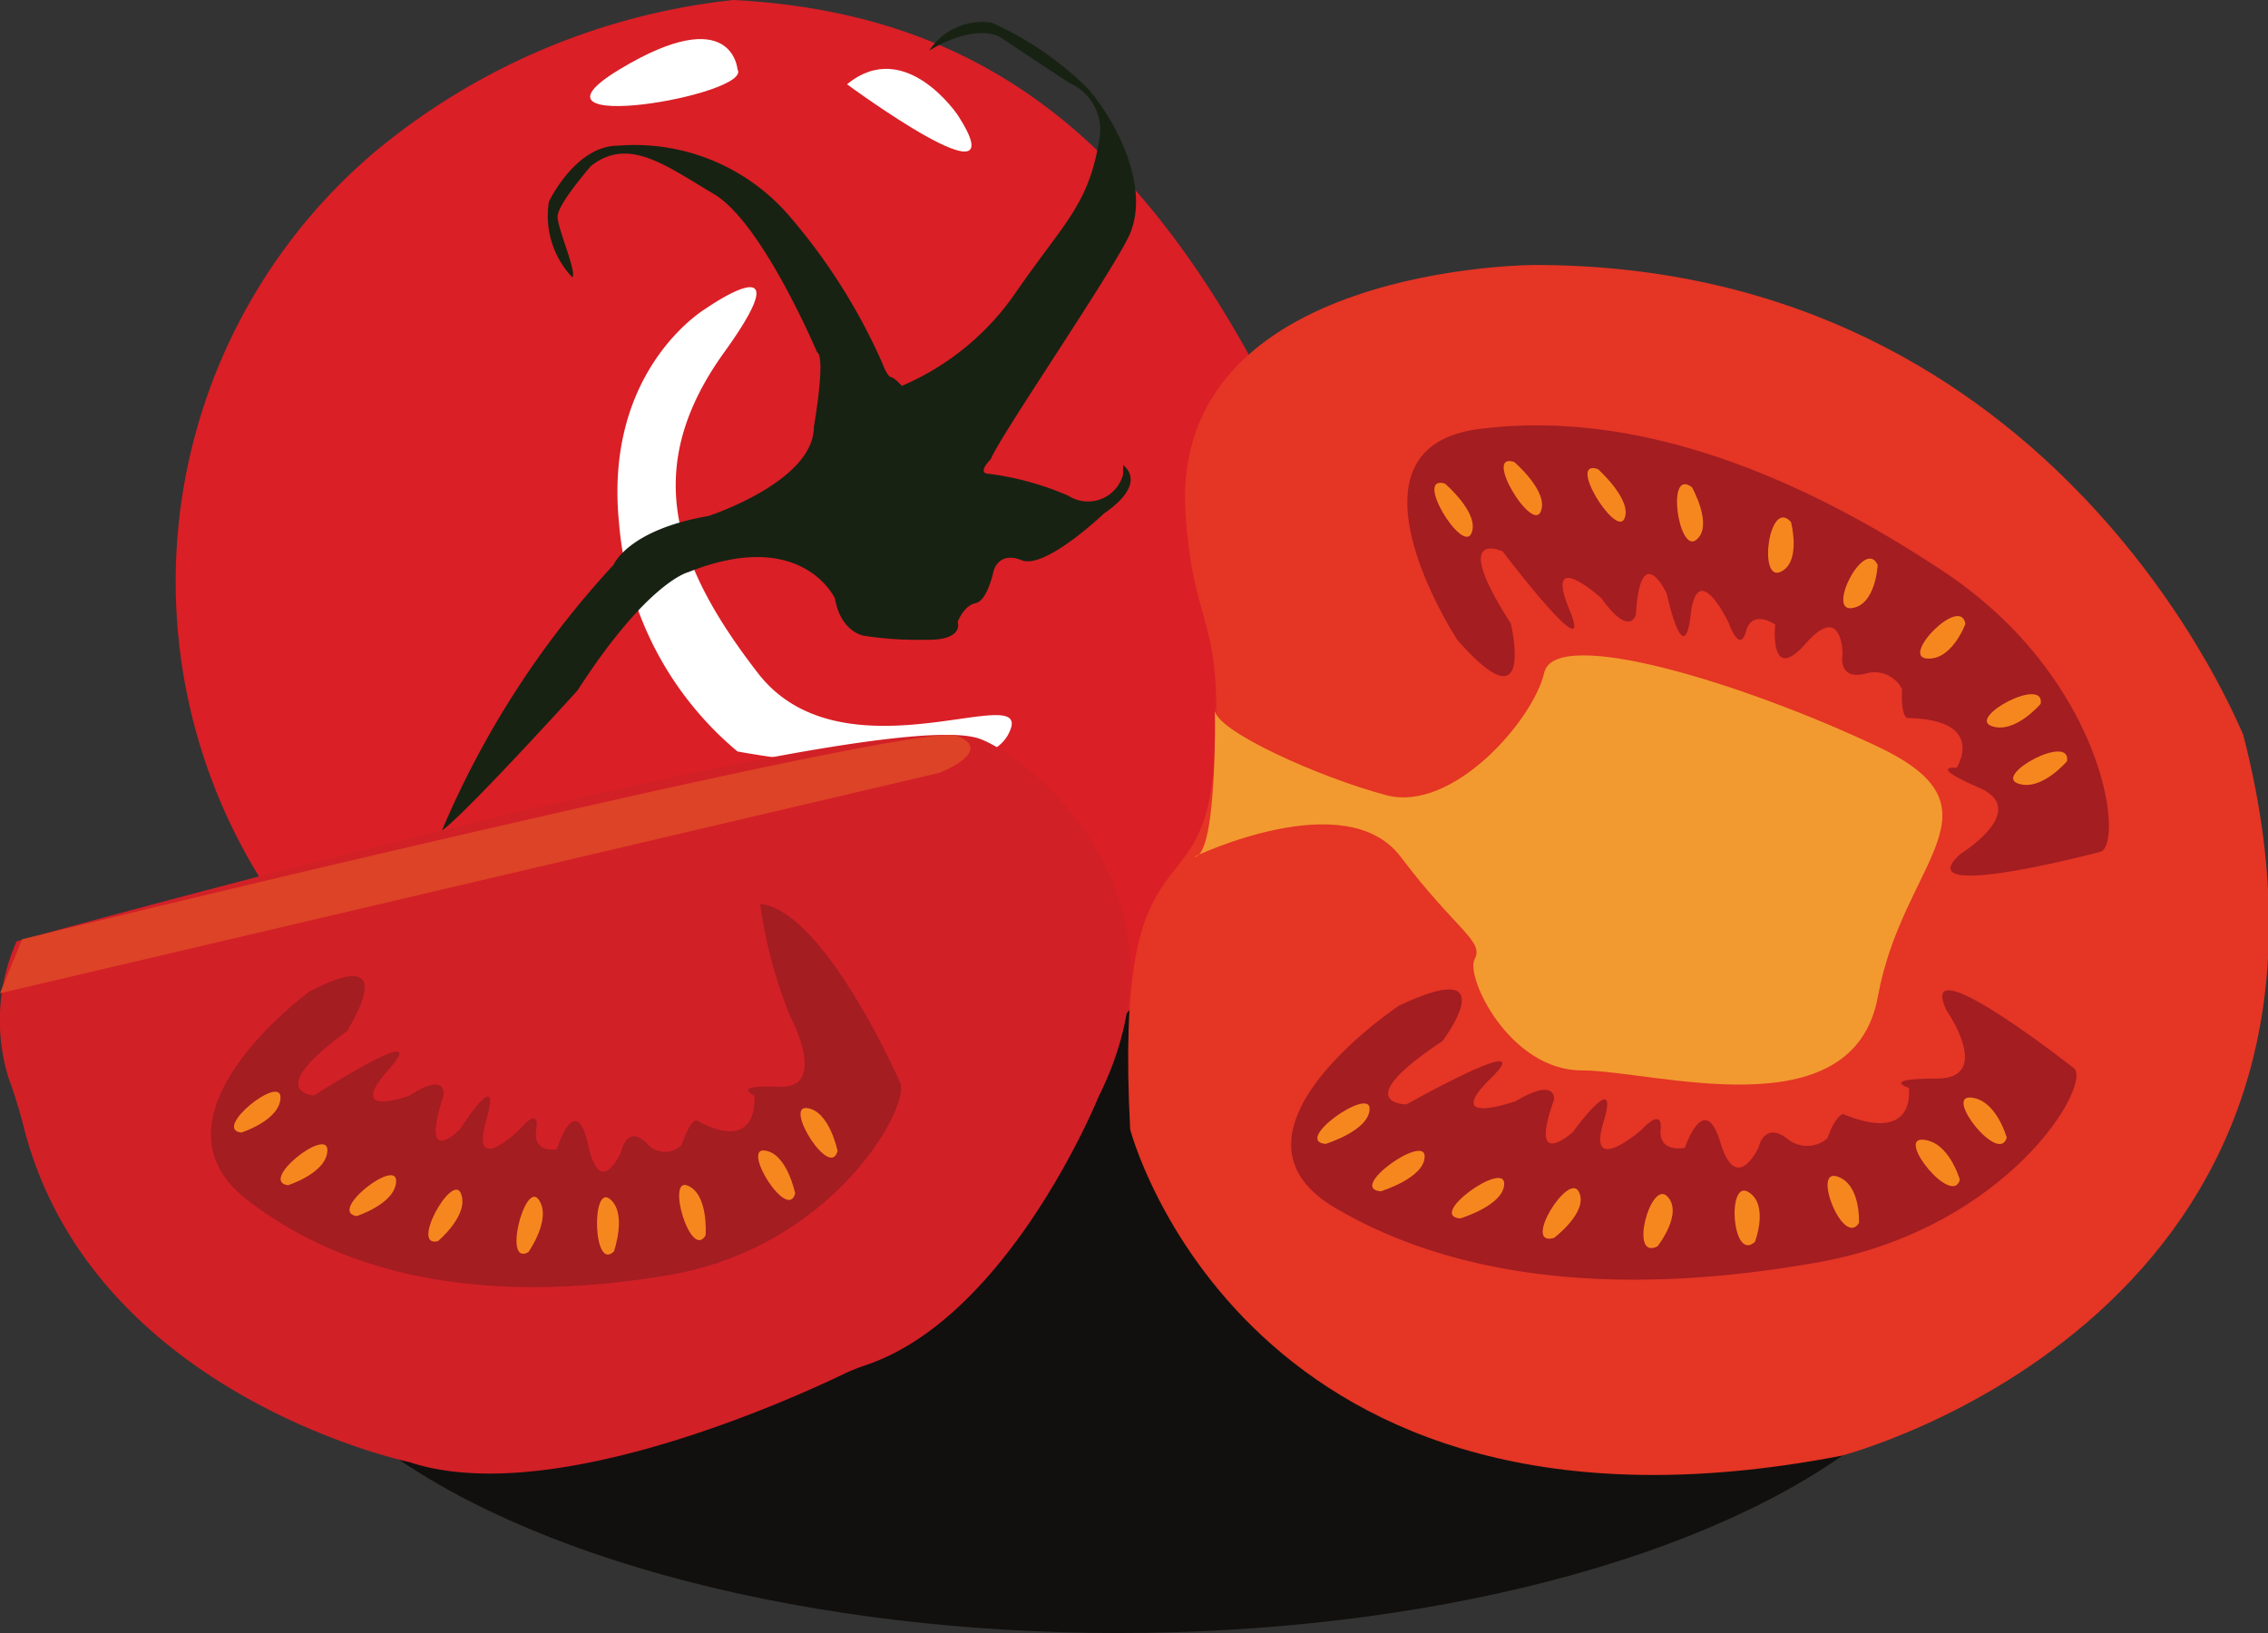 <svg xmlns="http://www.w3.org/2000/svg" viewBox="0 0 86.11 62"><rect x="0" y="0" width="86.11" height="62" fill="#333333" stroke="none"/><defs><style>.cls-1{fill:#11100e;}.cls-2{fill:#da1f26;}.cls-3{fill:#fff;}.cls-4{fill:#d22027;}.cls-5{fill:#e43525;}.cls-6{fill:#a31d21;}.cls-7{fill:#f6871f;}.cls-8{fill:#172213;}.cls-9{fill:#dd4326;}.cls-10{fill:#f29a2f;}</style></defs><title>i-tomato</title><g id="Layer_2" data-name="Layer 2"><g id="Tomatoes_Pizza" data-name="Tomatoes Pizza"><ellipse class="cls-1" cx="42.44" cy="47.38" rx="32.67" ry="14.62"/><path class="cls-2" d="M27.85,0A25.51,25.51,0,0,0,14.12,5.86a21.39,21.39,0,0,0,1.51,33.63,18.13,18.13,0,0,0,2.86,1.7C28.1,45.68,41.65,40,42.88,38.35s9.6-15.63,4.68-24.62S36.72.47,27.85,0Z"/><path class="cls-3" d="M26.79,11.72S22.93,14,23.5,19.82A12.64,12.64,0,0,0,28,28.53s9,1.7,10.27-.63-6.19,1.92-9.49-2.34-4.39-7.87-1.28-12.19S26.79,11.72,26.79,11.72Z"/><path class="cls-4" d="M.63,35.74S33.3,26.63,37.2,28.05c1.81.66,8.4,5.8,4.5,13.61,0,0-3.38,8.34-8.83,10.17a8,8,0,0,0-.76.3c-1.92.93-11.18,5.17-16.57,3.38,0,0-12.1-2.53-14.66-12.8a18.74,18.74,0,0,0-.56-1.8A7.4,7.4,0,0,1,.63,35.74Z"/><path class="cls-5" d="M58.27,10.06s-13.85,0-13.26,9.41c.29,4.58,1.52,3.91,1.07,9.66S42.29,31,42.91,42.88c0,0,4.35,16.77,27,12.39,0,0,20.94-5.39,15.26-27.37C85.13,27.9,78.27,10.06,58.27,10.06Z"/><path class="cls-6" d="M11.76,37.64s-6.51,4.73-2.37,7.92,9.7,3.91,16,2.85,9.25-6.51,8.77-7.34c0,0-2.86-6.51-5.3-6.75A17.76,17.76,0,0,0,30,38.58s1.48,2.76-.41,2.68-.95.33-.95.33.24,2.28-2.21.94c0,0-.23,0-.55.94a.9.9,0,0,1-1.34-.08c-.74-.71-.95.32-.95.32s-.79,1.89-1.26-.24-1.19.16-1.19.16-.92.19-.78-.75-.63,0-.63,0-1.9,1.86-1.27-.35-1,.35-1,.35-1.55,1.57-.62-1.29c0,0,.14-.93-1.28,0,0,0-2.52.94-.79-1s-2.84,1-2.84,1-2-.09,1.27-2.46C13.14,39.13,15.42,35.74,11.76,37.64Z"/><path class="cls-7" d="M9.16,43s1.49-.47,1.49-1.34S8.05,42.87,9.16,43Z"/><path class="cls-7" d="M10.93,45s1.5-.47,1.5-1.34S9.82,44.83,10.93,45Z"/><path class="cls-7" d="M13.54,46.17s1.5-.48,1.5-1.34S12.44,46,13.54,46.17Z"/><path class="cls-7" d="M16.63,47.12s1.2-1,.87-1.81S15.55,47.4,16.63,47.12Z"/><path class="cls-7" d="M26.79,46.9s.12-1.57-.69-1.89S26.23,47.87,26.79,46.9Z"/><path class="cls-7" d="M30.19,45.31s-.31-1.54-1.17-1.63S29.91,46.39,30.19,45.31Z"/><path class="cls-7" d="M31.8,43.7s-.31-1.54-1.17-1.63S31.52,44.79,31.8,43.7Z"/><path class="cls-7" d="M23.31,47.51s.52-1.48-.17-2S22.52,48.3,23.31,47.51Z"/><path class="cls-7" d="M20.06,47.54s.91-1.28.39-2S19.08,48.09,20.06,47.54Z"/><path class="cls-6" d="M53.12,38.18S45.85,43,50.68,45.85,61.89,49.19,69,47.93s10.35-6.58,9.77-7.35c0,0-6.1-4.81-4.86-2.21,0,0,1.79,2.58-.38,2.58s-1.06.35-1.06.35.34,2.16-2.49,1c0,0-.27,0-.6.92a1.18,1.18,0,0,1-1.54,0c-.86-.65-1.07.34-1.07.34s-.84,1.84-1.45-.18-1.35.2-1.35.2-1,.21-.92-.69-.72,0-.72,0-2.1,1.84-1.45-.29-1.16.38-1.16.38S58,44.53,59,41.76c0,0,.13-.89-1.46.05,0,0-2.85,1-.93-.88s-3.21,1-3.21,1-2.26,0,1.36-2.4C54.75,39.56,57.25,36.23,53.12,38.18Z"/><path class="cls-7" d="M50.33,43.43S52,42.92,52,42.09,49.07,43.32,50.33,43.43Z"/><path class="cls-7" d="M52.42,45.23s1.69-.51,1.67-1.34S51.15,45.12,52.42,45.23Z"/><path class="cls-7" d="M55.44,46.26s1.7-.51,1.67-1.34S54.18,46.15,55.44,46.26Z"/><path class="cls-7" d="M59,47s1.34-1,.94-1.76S57.77,47.35,59,47Z"/><path class="cls-7" d="M70.58,46.43s.08-1.5-.85-1.77S70,47.38,70.58,46.43Z"/><path class="cls-7" d="M74.41,44.79S74,43.33,73,43.27,74.13,45.83,74.41,44.79Z"/><path class="cls-7" d="M76.19,43.19s-.4-1.46-1.38-1.52S75.91,44.23,76.19,43.19Z"/><path class="cls-7" d="M66.63,47.15s.55-1.43-.26-1.9S65.76,47.94,66.63,47.15Z"/><path class="cls-7" d="M62.93,47.32s1-1.26.37-1.9S61.83,47.87,62.93,47.32Z"/><path class="cls-6" d="M55.33,24.29s-4.77-7.28.82-8,11.6,1.4,17.63,5.4,6.87,10.16,6,10.64c0,0-7.5,2-5.33.08,0,0,2.67-1.65.68-2.51s-.84-.75-.84-.75,1.18-1.84-1.89-1.89c0,0-.24-.12-.18-1.09a1.17,1.17,0,0,0-1.41-.59c-1.06.25-.85-.74-.85-.74s0-2-1.4-.41-1.16-.72-1.16-.72-.87-.61-1.11.26-.65-.31-.65-.31-1.19-2.53-1.45-.32-.91-.81-.91-.81-1-2.11-1.17.81c0,0-.23.88-1.31-.63,0,0-2.22-2-1.21.45s-2.54-2.23-2.54-2.23S55,20,57.36,23.67C57.36,23.67,58.33,27.72,55.33,24.29Z"/><path class="cls-7" d="M54.86,18.36s1.35,1.15,1,1.9S53.66,18,54.86,18.36Z"/><path class="cls-7" d="M57.49,17.54s1.35,1.15,1,1.9S56.29,17.14,57.49,17.54Z"/><path class="cls-7" d="M60.67,17.81S62,19,61.67,19.7,59.47,17.4,60.67,17.81Z"/><path class="cls-7" d="M64.24,18.5s.83,1.47.16,2S63.24,17.73,64.24,18.5Z"/><path class="cls-7" d="M74.62,23.69S74.1,25.1,73.14,25,74.45,22.58,74.62,23.69Z"/><path class="cls-7" d="M77.48,26.72s-1,1.18-1.88.84S77.64,25.66,77.48,26.72Z"/><path class="cls-7" d="M78.48,28.9s-1,1.18-1.88.84S78.64,27.83,78.48,28.9Z"/><path class="cls-7" d="M71.29,21.45s-.07,1.54-1,1.64S70.8,20.38,71.29,21.45Z"/><path class="cls-7" d="M68,19.82s.41,1.56-.42,1.9S67.17,18.88,68,19.82Z"/><path class="cls-3" d="M36.37,4.38s-2-3-4.21-1.18C32.16,3.2,38.74,8.05,36.37,4.38Z"/><path class="cls-3" d="M28,2.63s-.19-2.58-4.47,0S28.62,3.61,28,2.63Z"/><path class="cls-8" d="M32.82,24.14s-.89-.11-1.12-1.42c0,0-1.24-2.72-5.56-1,0,0-1.54.35-4.21,4.49,0,0-4.27,4.71-5.15,5.32A34.78,34.78,0,0,1,23.3,21.44s.53-1.32,3.6-1.85c0,0,4-1.3,4-3.38,0,0,.47-2.66.12-2.84,0,0-2.07-4.91-3.91-6s-3.25-2.19-4.67-1.07c0,0-1.27,1.45-1.27,1.92s.74,2.11.56,2.31a3.39,3.39,0,0,1-.89-2.87s1-2.13,2.63-2.13a7.75,7.75,0,0,1,6.42,2.58,22.41,22.41,0,0,1,3.61,5.68s.18.5.33.53.41.33.41.33a10,10,0,0,0,4.35-3.58c1.87-2.7,2.78-3.32,3.17-5.92a1.94,1.94,0,0,0-1.16-2L37.94,1.39s-.89-.53-2.66.53A2.41,2.41,0,0,1,37.65.86,12.29,12.29,0,0,1,41.34,3.4c1.19,1.42,2.37,3.91,1.48,5.65s-4.88,7.55-5.2,8.38c0,0-.57.56-.06.56a11.18,11.18,0,0,1,3,.83,1.38,1.38,0,0,0,2.08-.8l0-.36s1,.65-.73,1.84c0,0-2.23,2.13-3.12,1.77s-1.07.42-1.07.42-.23,1.12-.68,1.21-.68.71-.68.71.27.71-1.21.68A13.45,13.45,0,0,1,32.82,24.14Z"/><path class="cls-8" d="M35.37,18.58s-.95,2.07-2.43,1.3l-.77-3.69s-.15-2.11.95-1.81,1.42-.15,2,2.82Z"/><path class="cls-8" d="M32.33,16.93s2.39,1,1.68-1.9a1,1,0,0,0-1.85,0S31.77,16.52,32.33,16.93Z"/><path class="cls-9" d="M.84,35.66,0,37.71l35.67-8.37s2.14-.83.65-1.41S.84,35.66.84,35.66Z"/><path class="cls-10" d="M45.34,32.53s5.75-2.77,7.84,0,3.18,3.2,2.81,3.88,1.33,4.23,4.07,4.23S70.36,43,71.3,37.83s5-7.11,0-9.48-12.25-4.62-12.67-2.81-3.48,5.32-6,4.65-6.51-2.45-6.51-3.25S46.28,32.57,45.34,32.53Z"/></g></g></svg>